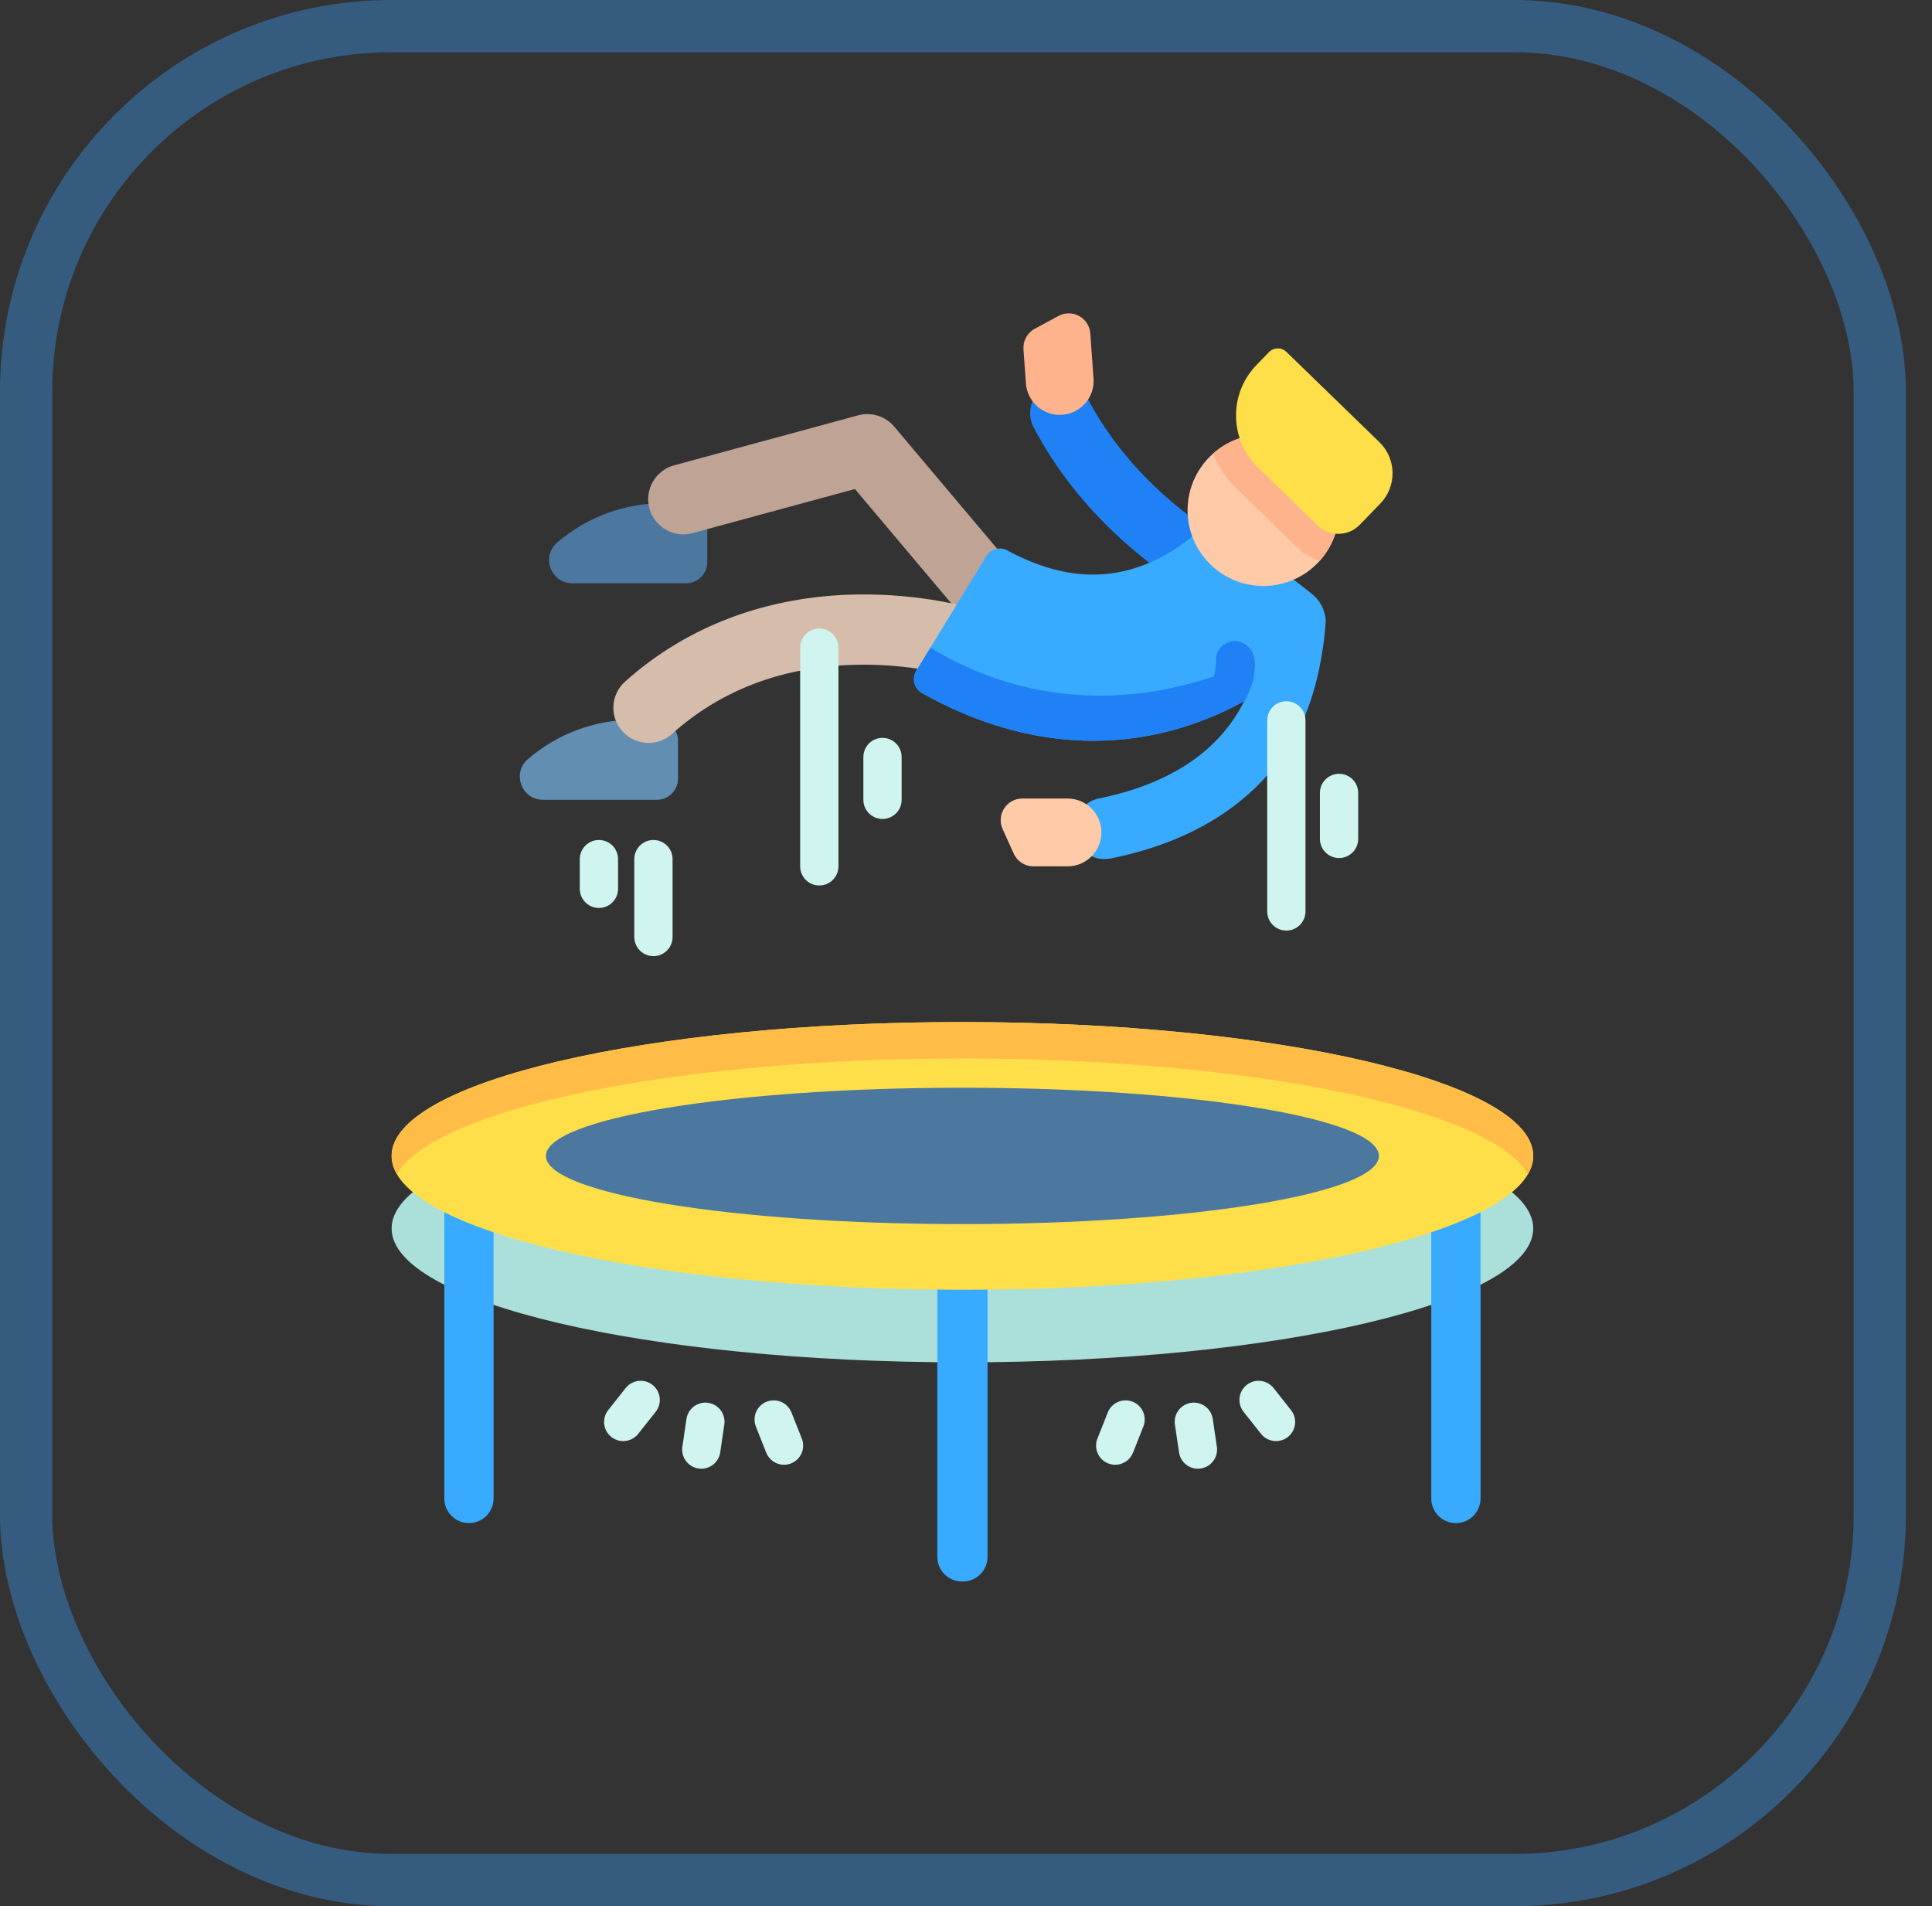 <?xml version="1.0" encoding="UTF-8"?>
<svg width="74px" height="73px" viewBox="0 0 74 73" version="1.1" xmlns="http://www.w3.org/2000/svg" xmlns:xlink="http://www.w3.org/1999/xlink">
    <rect x="0" y="0" width="74" height="73" fill="#333333" stroke="none"/>
    <!-- Generator: Sketch 51.3 (57544) - http://www.bohemiancoding.com/sketch -->
    <title>progressive-webapps/rendering-performance/debounce</title>
    <desc>Created with Sketch.</desc>
    <defs>
        <rect id="path-1" x="0" y="0" width="69" height="69" rx="14"></rect>
    </defs>
    <g id="progressive-webapps/rendering-performance/debounce" stroke="none" stroke-width="1" fill="none" fill-rule="evenodd">
        <g id="container" transform="translate(2, 2)">
            <mask id="mask-2" fill="white">
                <use xlink:href="#path-1"></use>
            </mask>
            <rect stroke="#355C7F" stroke-width="2" x="-1" y="-1" width="71" height="71" rx="14"></rect>
        </g>
        <g id="trampoline" transform="translate(15, 12)" fill-rule="nonzero">
            <path d="M43.726,35.047 C43.726,32.215 33.938,29.92 21.863,29.92 C9.788,29.92 -2.84217094e-14,32.215 -2.84217094e-14,35.047 C-2.84217094e-14,37.878 9.788,40.173 21.863,40.173 C33.938,40.173 43.726,37.878 43.726,35.047 Z" id="Shape" fill="#ABE0DA"></path>
            <path d="M2.962,46.33 C2.441,46.33 2.018,45.907 2.018,45.386 L2.018,32.81 L3.905,32.81 L3.905,45.386 C3.905,45.907 3.483,46.33 2.962,46.33 Z" id="Shape" fill="#38AAFF"></path>
            <path d="M21.881,48.566 L21.845,48.566 C21.324,48.566 20.901,48.144 20.901,47.623 L20.901,35.047 L22.825,35.047 L22.825,47.623 C22.825,48.144 22.402,48.566 21.881,48.566 Z" id="Shape" fill="#38AAFF"></path>
            <path d="M40.765,46.33 C40.243,46.33 39.821,45.907 39.821,45.386 L39.821,32.81 L41.708,32.81 L41.708,45.386 C41.708,45.907 41.286,46.33 40.765,46.33 Z" id="Shape" fill="#38AAFF"></path>
            <path d="M43.726,32.268 C43.726,29.436 33.938,27.141 21.863,27.141 C9.788,27.141 -2.84217094e-14,29.436 -2.84217094e-14,32.268 C-2.84217094e-14,35.099 9.788,37.394 21.863,37.394 C33.938,37.394 43.726,35.099 43.726,32.268 Z" id="Shape" fill="#FFDF49"></path>
            <path d="M43.726,32.268 C43.726,32.504 43.657,32.738 43.524,32.965 C42.074,30.465 32.929,28.537 21.863,28.537 C10.798,28.537 1.652,30.465 0.202,32.965 C0.069,32.738 0,32.504 0,32.268 C0,29.437 9.788,27.141 21.863,27.141 C33.938,27.141 43.726,29.437 43.726,32.268 Z" id="Shape" fill="#FFBD47"></path>
            <path d="M37.816,32.268 C37.816,30.826 30.674,29.656 21.863,29.656 C13.052,29.656 5.91,30.826 5.91,32.268 C5.91,33.71 13.052,34.879 21.863,34.879 C30.674,34.879 37.816,33.71 37.816,32.268 Z" id="Shape" fill="#4C78A0"></path>
            <g id="Group" transform="translate(8.063, 40.788)" fill="#D0F4EF">
                <path d="M3.799,3.459 C3.764,3.459 3.728,3.456 3.692,3.45 C3.291,3.391 3.014,3.019 3.073,2.619 L3.23,1.554 C3.289,1.153 3.662,0.876 4.062,0.936 C4.462,0.995 4.739,1.367 4.68,1.767 L4.523,2.832 C4.47,3.196 4.157,3.459 3.799,3.459 Z" id="Shape"></path>
                <path d="M6.967,3.308 C6.675,3.308 6.399,3.132 6.285,2.845 L5.889,1.845 C5.74,1.468 5.924,1.042 6.3,0.893 C6.676,0.744 7.102,0.928 7.251,1.304 L7.648,2.305 C7.797,2.681 7.613,3.107 7.237,3.256 C7.148,3.291 7.057,3.308 6.967,3.308 Z" id="Shape"></path>
                <path d="M0.807,2.401 C0.648,2.401 0.488,2.35 0.353,2.243 C0.036,1.992 -0.018,1.531 0.233,1.214 L0.901,0.37 C1.153,0.053 1.614,-0.001 1.931,0.25 C2.248,0.502 2.302,0.962 2.051,1.28 L1.382,2.124 C1.238,2.306 1.024,2.401 0.807,2.401 Z" id="Shape"></path>
                <path d="M22.82,3.459 C22.462,3.459 22.15,3.197 22.096,2.832 L21.939,1.767 C21.88,1.367 22.157,0.995 22.558,0.936 C22.958,0.876 23.33,1.153 23.389,1.554 L23.546,2.619 C23.605,3.019 23.328,3.391 22.928,3.45 C22.891,3.456 22.855,3.459 22.82,3.459 Z" id="Shape"></path>
                <path d="M19.652,3.308 C19.563,3.308 19.471,3.291 19.382,3.256 C19.006,3.107 18.822,2.681 18.971,2.305 L19.368,1.304 C19.517,0.928 19.943,0.744 20.32,0.893 C20.696,1.042 20.88,1.468 20.73,1.845 L20.334,2.845 C20.22,3.132 19.944,3.308 19.652,3.308 Z" id="Shape"></path>
                <path d="M25.812,2.401 C25.595,2.401 25.381,2.306 25.237,2.124 L24.569,1.28 C24.318,0.962 24.371,0.501 24.688,0.25 C25.006,-0.001 25.467,0.053 25.718,0.37 L26.386,1.214 C26.637,1.531 26.584,1.992 26.266,2.243 C26.132,2.35 25.971,2.401 25.812,2.401 Z" id="Shape"></path>
            </g>
            <path d="M10.16,18.63 L5.8,18.63 C4.977,18.63 4.598,17.607 5.221,17.07 C6.349,16.098 7.789,15.564 9.278,15.564 L10.16,15.564 C10.607,15.564 10.969,15.926 10.969,16.373 L10.969,17.82 C10.969,18.268 10.607,18.63 10.16,18.63 Z" id="Shape" fill="#628FB1"></path>
            <path d="M11.28,10.338 L6.921,10.338 C6.098,10.338 5.718,9.315 6.342,8.778 C7.47,7.806 8.91,7.272 10.399,7.272 L11.28,7.272 C11.727,7.272 12.09,7.634 12.09,8.081 L12.09,9.528 C12.089,9.975 11.727,10.338 11.28,10.338 Z" id="Shape" fill="#4C78A0"></path>
            <path d="M23.096,12.332 C22.713,12.332 22.333,12.169 22.066,11.854 L17.745,6.728 L11.525,8.417 C10.808,8.612 10.069,8.188 9.874,7.471 C9.679,6.754 10.103,6.014 10.82,5.82 L17.868,3.906 C18.373,3.768 18.912,3.937 19.25,4.337 L24.124,10.119 C24.603,10.687 24.531,11.536 23.963,12.015 C23.71,12.228 23.402,12.332 23.096,12.332 Z" id="Shape" fill="#BFA394"></path>
            <path d="M9.839,16.452 C9.471,16.452 9.104,16.301 8.838,16.005 C8.341,15.452 8.387,14.601 8.94,14.105 C11.304,11.983 14.367,10.828 17.797,10.767 C20.357,10.721 22.239,11.299 22.318,11.323 C23.027,11.545 23.422,12.3 23.201,13.009 C22.979,13.717 22.226,14.112 21.518,13.893 C21.502,13.888 19.904,13.406 17.76,13.459 C14.982,13.527 12.62,14.418 10.738,16.108 C10.481,16.338 10.16,16.452 9.839,16.452 Z" id="Shape" fill="#D6BCAB"></path>
            <path d="M24.592,4.372 C26.38,7.754 29.197,9.886 31.394,11.129 L32.76,9.194 C30.825,8.13 28.238,6.254 26.665,3.277 C26.422,2.816 25.917,2.585 25.43,2.669 C25.312,2.689 25.194,2.728 25.081,2.788 C24.509,3.09 24.29,3.799 24.592,4.372 Z" id="Shape" fill="#2081F6"></path>
            <path d="M35.78,11.759 C35.78,11.759 35.694,13.847 34.904,15.589 C34.037,17.499 32.057,19.966 27.539,20.878 C27.461,20.893 27.382,20.901 27.305,20.901 C26.733,20.901 26.226,20.482 26.145,19.885 C26.062,19.271 26.491,18.7 27.097,18.576 C29.824,18.021 31.694,16.767 32.659,14.849 C32.65,14.854 32.641,14.858 32.632,14.863 C32.392,14.995 32.141,15.123 31.879,15.245 C30.274,15.991 28.591,16.369 26.871,16.369 C26.739,16.369 26.607,16.366 26.474,16.362 C24.41,16.291 22.338,15.679 20.31,14.539 C20.012,14.371 19.915,13.986 20.093,13.694 L20.637,12.803 L22.778,9.297 C22.946,9.021 23.301,8.926 23.586,9.08 C25.594,10.166 27.435,10.294 29.197,9.475 C29.782,9.203 30.272,8.866 30.644,8.566 C31.169,8.144 31.919,8.146 32.451,8.561 L35.228,10.726 C35.566,10.99 35.751,11.368 35.78,11.759 Z" id="Shape" fill="#38AAFF"></path>
            <path d="M32.659,14.849 C32.419,14.981 32.141,15.123 31.879,15.245 C30.274,15.991 28.591,16.369 26.871,16.369 C26.739,16.369 26.607,16.366 26.474,16.362 C24.41,16.291 22.338,15.679 20.31,14.539 C20.012,14.371 19.915,13.986 20.093,13.694 L20.637,12.803 C22.594,14.017 27.112,15.986 33.054,13.287 C33.054,13.287 33.128,14.039 32.659,14.849 Z" id="Shape" fill="#2081F6"></path>
            <path d="M32.659,14.849 C32.65,14.853 32.64,14.858 32.633,14.863 C32.392,14.995 32.141,15.123 31.879,15.245 C31.731,15.313 31.582,15.379 31.434,15.441 C31.148,15.221 31.063,14.817 31.249,14.497 C31.592,13.902 31.573,13.331 31.572,13.325 C31.548,12.92 31.856,12.577 32.259,12.552 C32.662,12.527 33.028,12.883 33.054,13.287 C33.059,13.388 33.133,14.073 32.659,14.849 Z" id="Shape" fill="#2081F6"></path>
            <path d="M25.889,21.178 L24.581,21.178 C24.256,21.178 23.961,20.987 23.827,20.69 L23.402,19.749 C23.155,19.201 23.556,18.581 24.156,18.581 L25.889,18.581 C26.606,18.581 27.187,19.162 27.187,19.879 C27.187,20.596 26.606,21.178 25.889,21.178 Z" id="Shape" fill="#FECAA8"></path>
            <path d="M24.295,2.683 L24.201,1.379 C24.178,1.054 24.347,0.746 24.633,0.591 L25.543,0.1 C26.071,-0.185 26.718,0.17 26.761,0.769 L26.885,2.497 C26.936,3.212 26.398,3.834 25.683,3.885 C24.968,3.937 24.346,3.399 24.295,2.683 Z" id="Shape" fill="#FFB38C"></path>
            <path d="M36.289,7.54 C36.289,8.288 36.007,8.969 35.542,9.483 C35.012,10.072 34.243,10.441 33.388,10.441 C31.786,10.441 30.487,9.143 30.487,7.54 C30.487,6.675 30.866,5.898 31.467,5.368 C31.978,4.914 32.652,4.639 33.388,4.639 C34.991,4.639 36.289,5.938 36.289,7.54 Z" id="Shape" fill="#FECAA8"></path>
            <path d="M36.289,7.54 C36.289,8.288 36.007,8.969 35.542,9.483 C35.219,9.376 34.92,9.197 34.668,8.952 L32.382,6.733 C31.978,6.341 31.668,5.877 31.467,5.368 C31.978,4.914 32.652,4.639 33.388,4.639 C34.991,4.639 36.289,5.938 36.289,7.54 Z" id="Shape" fill="#FFB38C"></path>
            <path d="M33.186,5.906 L35.472,8.124 C35.922,8.561 36.641,8.55 37.078,8.1 L37.868,7.286 C38.508,6.627 38.493,5.572 37.833,4.932 L34.274,1.478 C34.086,1.295 33.786,1.3 33.603,1.488 L33.127,1.978 C32.059,3.079 32.085,4.837 33.186,5.906 Z" id="Shape" fill="#FFDF49"></path>
            <path d="M16.381,21.911 C15.976,21.911 15.648,21.583 15.648,21.178 L15.648,12.803 C15.648,12.398 15.976,12.07 16.381,12.07 C16.786,12.07 17.114,12.398 17.114,12.803 L17.114,21.178 C17.114,21.583 16.786,21.911 16.381,21.911 Z" id="Shape" fill="#D0F4EF"></path>
            <path d="M18.802,19.363 C18.397,19.363 18.069,19.035 18.069,18.63 L18.069,16.991 C18.069,16.586 18.397,16.258 18.802,16.258 C19.207,16.258 19.535,16.586 19.535,16.991 L19.535,18.63 C19.535,19.035 19.207,19.363 18.802,19.363 Z" id="Shape" fill="#D0F4EF"></path>
            <path d="M34.27,23.638 C33.865,23.638 33.537,23.31 33.537,22.905 L33.537,15.589 C33.537,15.184 33.865,14.856 34.27,14.856 C34.675,14.856 35.003,15.184 35.003,15.589 L35.003,22.905 C35.003,23.31 34.675,23.638 34.27,23.638 Z" id="Shape" fill="#D0F4EF"></path>
            <path d="M36.289,20.86 C35.884,20.86 35.556,20.532 35.556,20.127 L35.556,18.366 C35.556,17.961 35.884,17.634 36.289,17.634 C36.694,17.634 37.022,17.961 37.022,18.366 L37.022,20.127 C37.022,20.532 36.694,20.86 36.289,20.86 Z" id="Shape" fill="#D0F4EF"></path>
            <path d="M7.94,22.772 C7.535,22.772 7.207,22.444 7.207,22.039 L7.207,20.901 C7.207,20.497 7.535,20.169 7.94,20.169 C8.345,20.169 8.673,20.497 8.673,20.901 L8.673,22.039 C8.673,22.444 8.345,22.772 7.94,22.772 Z" id="Shape" fill="#D0F4EF"></path>
            <path d="M10.028,24.617 C9.623,24.617 9.295,24.289 9.295,23.884 L9.295,20.901 C9.295,20.497 9.623,20.169 10.028,20.169 C10.433,20.169 10.761,20.497 10.761,20.901 L10.761,23.884 C10.761,24.289 10.433,24.617 10.028,24.617 Z" id="Shape" fill="#D0F4EF"></path>
        </g>
    </g>
</svg>